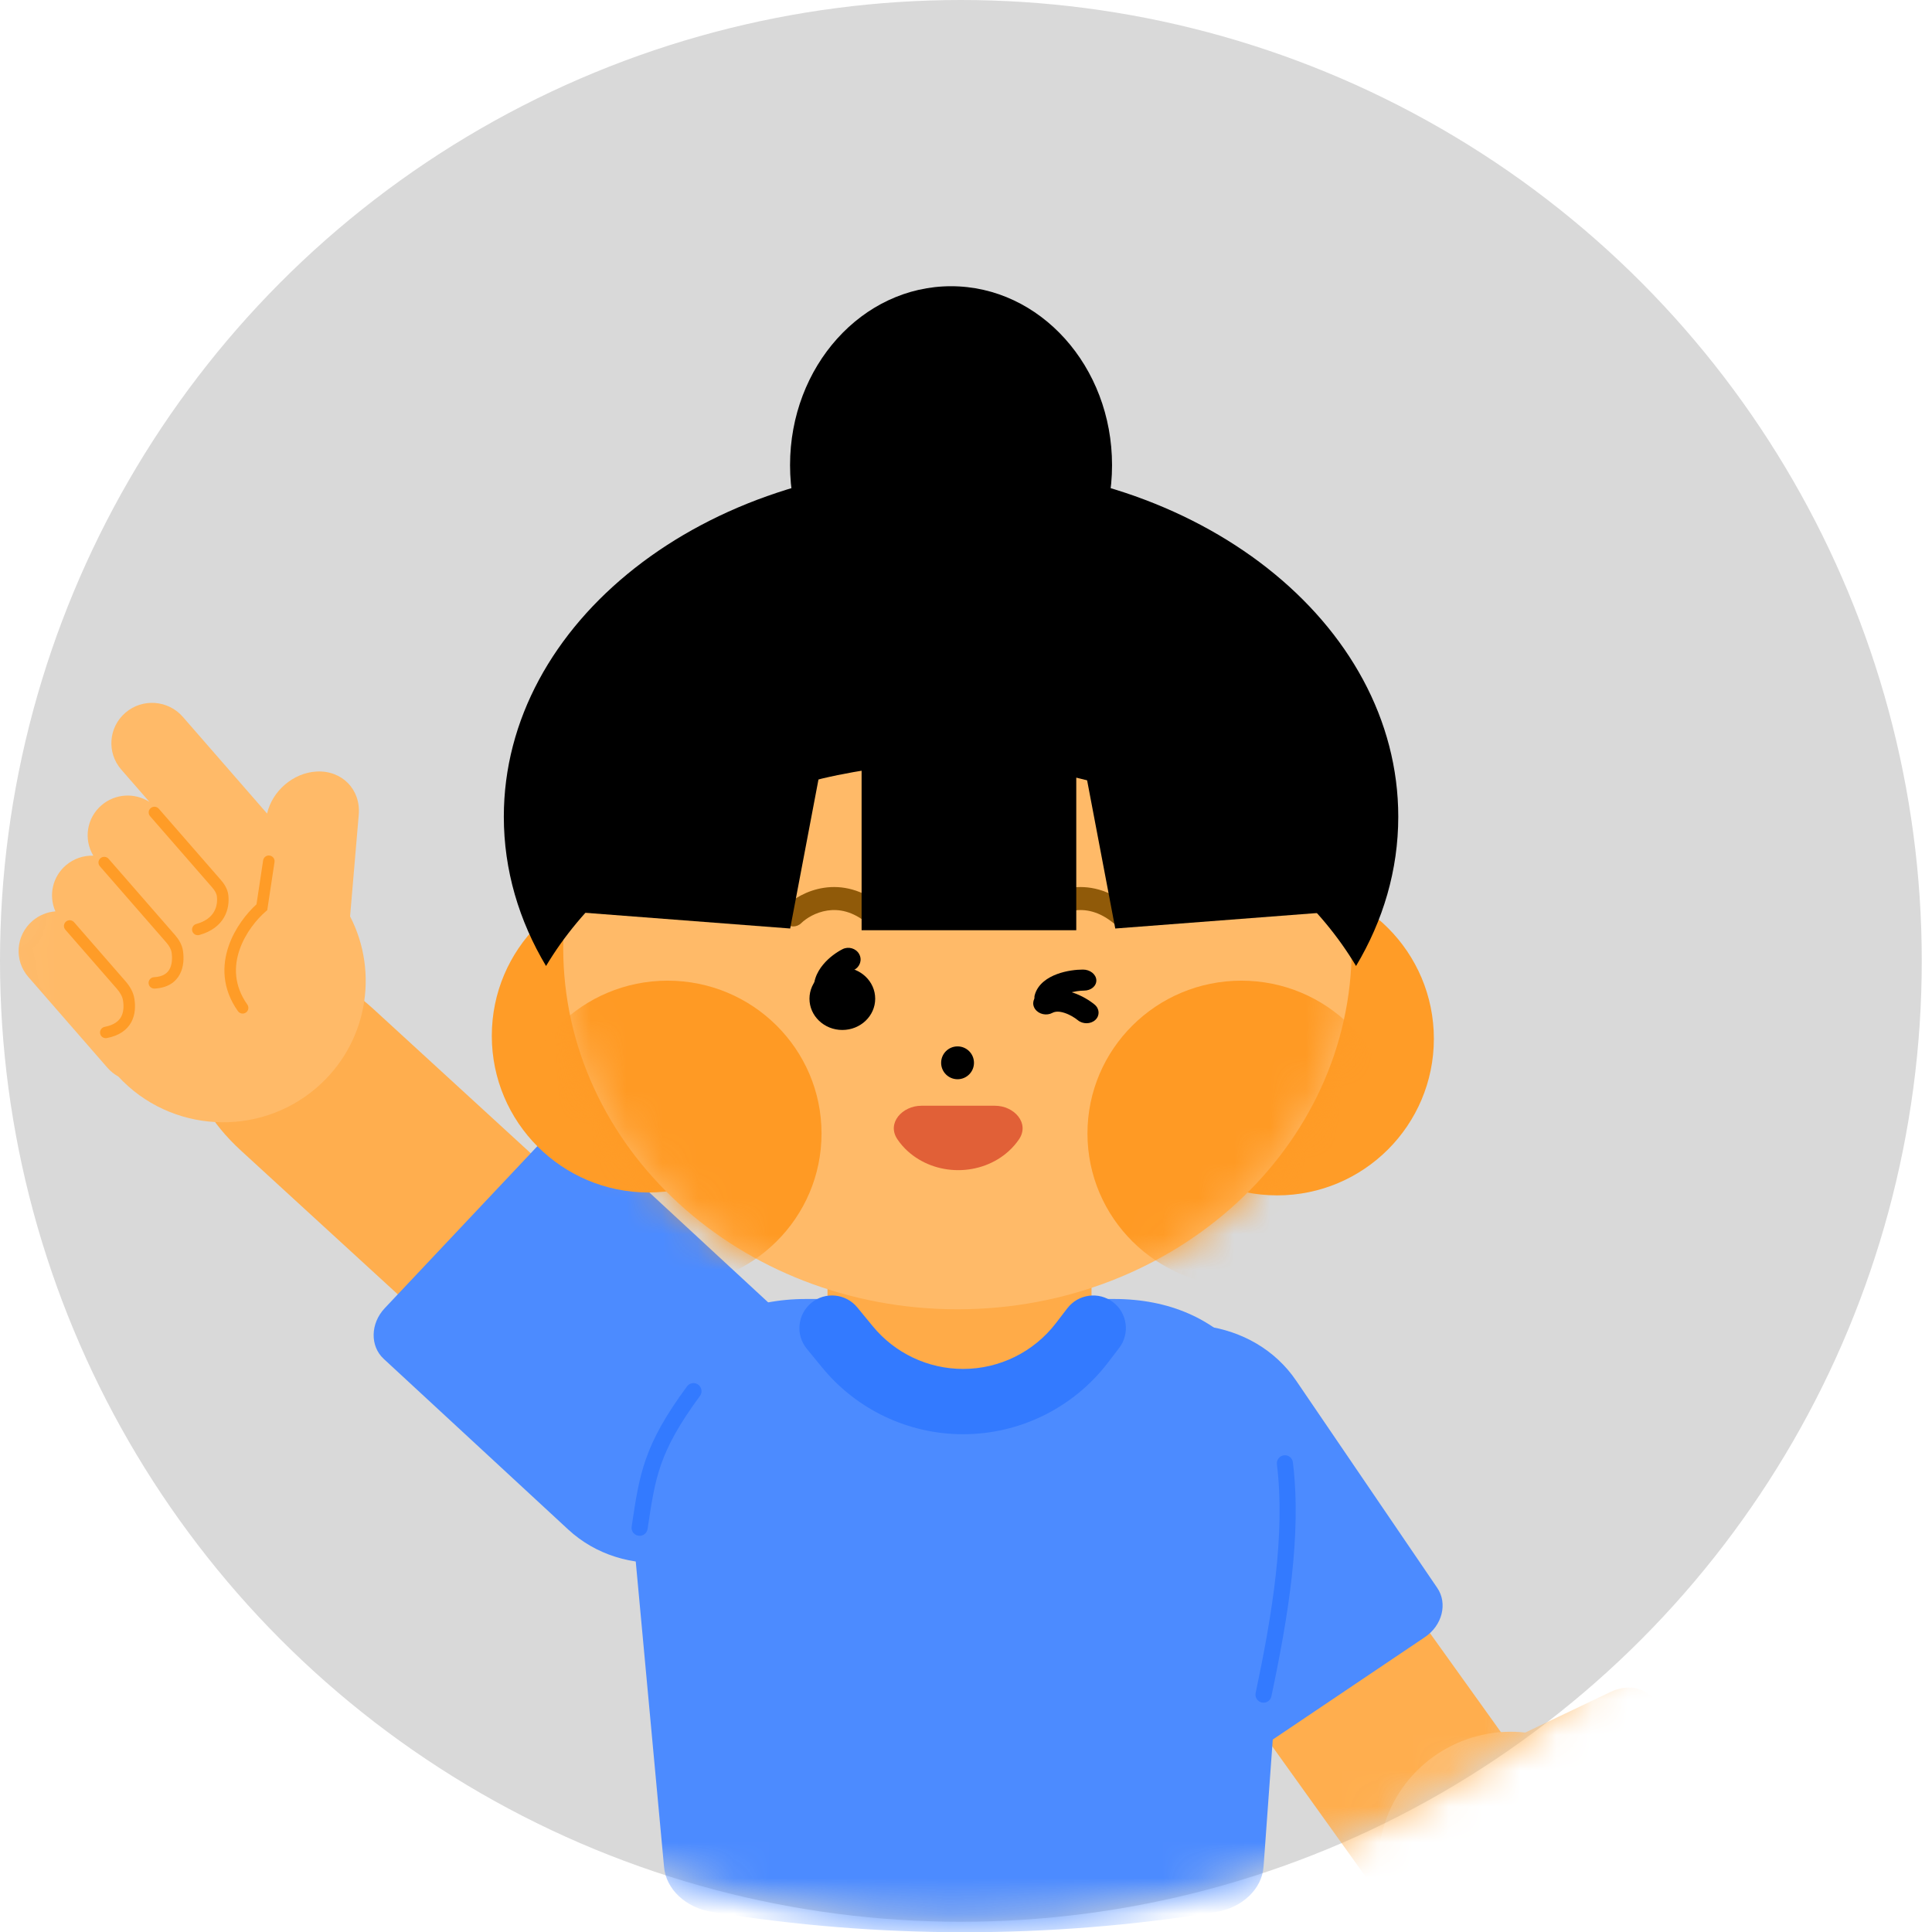 <svg width="54" height="54" viewBox="0 0 54 54" fill="none" xmlns="http://www.w3.org/2000/svg">
<circle cx="26.857" cy="26.857" r="26.857" fill="#D9D9D9"/>
<mask id="mask0_989_94677" style="mask-type:alpha" maskUnits="userSpaceOnUse" x="0" y="0" width="54" height="54">
<circle cx="26.857" cy="26.857" r="26.857" fill="#D9D9D9"/>
</mask>
<g mask="url(#mask0_989_94677)">
<path d="M12.582 37.519C13.018 37.919 13.578 38.021 13.833 37.748L16.607 34.777C16.862 34.504 16.716 33.958 16.28 33.559L10.439 28.204C8.696 26.606 7.13 26.815 6.108 27.909C5.087 29.003 4.998 30.566 6.741 32.165L12.582 37.519Z" fill="#FFAE4E"/>
<path d="M38.971 53.572C39.315 54.052 39.842 54.266 40.149 54.051L43.478 51.709C43.784 51.493 43.754 50.93 43.41 50.45L38.802 44.019C37.426 42.099 35.85 41.985 34.624 42.847C33.399 43.709 32.988 45.221 34.363 47.141L38.971 53.572Z" fill="#FFAE4E"/>
<path d="M10.724 37.98C10.339 37.624 10.352 36.991 10.752 36.566L15.101 31.95C15.501 31.525 16.138 31.469 16.523 31.825L21.678 36.594C23.217 38.018 23.167 40.55 21.566 42.25C19.965 43.949 17.419 44.173 15.88 42.749L10.724 37.98Z" fill="#4C8BFF"/>
<path d="M33.147 49.113C33.441 49.546 34.073 49.632 34.558 49.305L39.827 45.758C40.312 45.431 40.467 44.816 40.172 44.383L36.226 38.587C35.048 36.857 32.521 36.513 30.581 37.819C28.64 39.125 28.023 41.587 29.201 43.317L33.147 49.113Z" fill="#4C8BFF"/>
<path d="M17.617 42.002C17.617 38.538 19.437 36.307 22.535 36.307H31.136C34.234 36.307 36.053 38.538 36.053 42.002L35.317 52.172C35.272 52.799 34.723 53.322 33.984 53.442C29.338 54.197 24.545 54.194 19.899 53.439C19.168 53.321 18.619 52.808 18.561 52.188L17.617 42.002Z" fill="#4C8BFF"/>
<path d="M23.129 33.851C23.129 32.382 24.101 31.19 25.299 31.19H28.337C29.536 31.19 30.508 32.382 30.508 33.851V36.513C30.508 37.983 29.536 39.174 28.337 39.174H25.299C24.101 39.174 23.129 37.983 23.129 36.513V33.851Z" fill="#FFAB48"/>
<path d="M22.502 28.952C22.502 31.37 20.542 33.33 18.124 33.33C15.706 33.33 13.746 31.37 13.746 28.952C13.746 26.534 15.706 24.574 18.124 24.574C20.542 24.574 22.502 26.534 22.502 28.952Z" fill="#FF9C27"/>
<path d="M40.077 29.033C40.077 31.451 38.116 33.411 35.698 33.411C33.28 33.411 31.32 31.451 31.32 29.033C31.32 26.615 33.28 24.655 35.698 24.655C38.116 24.655 40.077 26.615 40.077 29.033Z" fill="#FF9C27"/>
<path d="M37.781 26.493C37.781 32.072 32.848 36.595 26.762 36.595C20.676 36.595 15.742 32.072 15.742 26.493C15.742 20.915 20.676 16.392 26.762 16.392C32.848 16.392 37.781 20.915 37.781 26.493Z" fill="#FFBA68"/>
<mask id="mask1_989_94677" style="mask-type:alpha" maskUnits="userSpaceOnUse" x="15" y="16" width="23" height="21">
<path d="M37.77 26.491C37.77 32.07 32.836 36.593 26.75 36.593C20.664 36.593 15.73 32.07 15.73 26.491C15.73 20.913 20.664 16.39 26.75 16.39C32.836 16.39 37.77 20.913 37.77 26.491Z" fill="#FFAB49"/>
</mask>
<g mask="url(#mask1_989_94677)">
<path d="M22.962 31.681C22.962 34.04 21.036 35.952 18.66 35.952C16.285 35.952 14.359 34.04 14.359 31.681C14.359 29.322 16.285 27.41 18.66 27.41C21.036 27.41 22.962 29.322 22.962 31.681Z" fill="#FF9A24"/>
<path d="M38.997 31.681C38.997 34.04 37.071 35.952 34.696 35.952C32.32 35.952 30.395 34.04 30.395 31.681C30.395 29.322 32.32 27.41 34.696 27.41C37.071 27.41 38.997 29.322 38.997 31.681Z" fill="#FF9A24"/>
</g>
<path d="M27.223 29.706C27.223 29.959 27.017 30.165 26.764 30.165C26.51 30.165 26.305 29.959 26.305 29.706C26.305 29.452 26.51 29.247 26.764 29.247C27.017 29.247 27.223 29.452 27.223 29.706Z" fill="black"/>
<path d="M24.462 27.914C24.462 28.396 24.051 28.788 23.543 28.788C23.036 28.788 22.625 28.396 22.625 27.914C22.625 27.431 23.036 27.04 23.543 27.04C24.051 27.04 24.462 27.431 24.462 27.914Z" fill="black"/>
<path fill-rule="evenodd" clip-rule="evenodd" d="M24.013 26.665C24.103 26.824 24.04 27.023 23.872 27.108C23.781 27.155 23.643 27.25 23.545 27.369C23.447 27.487 23.421 27.587 23.442 27.673C23.487 27.849 23.372 28.026 23.188 28.068C23.003 28.11 22.817 28.002 22.773 27.826C22.683 27.471 22.834 27.169 23.004 26.964C23.172 26.759 23.391 26.61 23.547 26.531C23.714 26.445 23.923 26.505 24.013 26.665Z" fill="black"/>
<path d="M25.374 32.178C25.261 32.076 25.163 31.963 25.082 31.842C24.777 31.39 25.221 30.906 25.753 30.906L27.811 30.906C28.343 30.906 28.787 31.39 28.483 31.842C28.401 31.963 28.303 32.076 28.19 32.178C27.817 32.516 27.31 32.706 26.782 32.706C26.254 32.706 25.747 32.516 25.374 32.178Z" fill="#E16037"/>
<path fill-rule="evenodd" clip-rule="evenodd" d="M23.126 25.45C22.796 25.499 22.53 25.67 22.394 25.803C22.267 25.927 22.064 25.925 21.94 25.799C21.815 25.672 21.817 25.468 21.944 25.344C22.162 25.13 22.549 24.886 23.031 24.814C23.528 24.739 24.107 24.852 24.672 25.327C24.808 25.442 24.825 25.645 24.711 25.78C24.597 25.916 24.394 25.934 24.258 25.82C23.834 25.463 23.441 25.402 23.126 25.45Z" fill="#905A09"/>
<path fill-rule="evenodd" clip-rule="evenodd" d="M30.013 25.45C29.683 25.499 29.416 25.67 29.281 25.803C29.154 25.927 28.951 25.925 28.826 25.799C28.702 25.672 28.704 25.468 28.831 25.344C29.049 25.131 29.435 24.886 29.918 24.814C30.415 24.74 30.993 24.852 31.559 25.328C31.695 25.442 31.712 25.645 31.598 25.78C31.483 25.916 31.281 25.934 31.145 25.82C30.721 25.463 30.328 25.403 30.013 25.45Z" fill="#905A09"/>
<path fill-rule="evenodd" clip-rule="evenodd" d="M31.111 36.397C31.511 36.703 31.587 37.276 31.281 37.676L30.964 38.09C30 39.349 28.505 40.087 26.919 40.087C25.394 40.087 23.948 39.404 22.981 38.224L22.551 37.7C22.231 37.311 22.288 36.736 22.677 36.416C23.067 36.096 23.642 36.153 23.962 36.543L24.392 37.066C25.012 37.823 25.94 38.262 26.919 38.262C27.937 38.262 28.896 37.788 29.515 36.98L29.832 36.567C30.138 36.167 30.711 36.091 31.111 36.397Z" fill="#337AFF"/>
<path d="M24.082 20H30.082V26H24.082V20Z" fill="black"/>
<path d="M16.816 18.857L23.338 19.356L22.086 25.952L15.564 25.452L16.816 18.857Z" fill="black"/>
<path d="M36.441 18.857L29.919 19.356L31.172 25.952L37.694 25.452L36.441 18.857Z" fill="black"/>
<path fill-rule="evenodd" clip-rule="evenodd" d="M37.902 27C38.659 25.733 39.082 24.319 39.082 22.827C39.082 17.399 33.486 13 26.582 13C19.678 13 14.082 17.399 14.082 22.827C14.082 24.319 14.505 25.733 15.262 27C17.258 23.659 21.576 21.346 26.582 21.346C31.587 21.346 35.906 23.659 37.902 27Z" fill="black"/>
<path d="M31.082 13C31.082 15.761 29.067 18 26.582 18C24.097 18 22.082 15.761 22.082 13C22.082 10.239 24.097 8 26.582 8C29.067 8 31.082 10.239 31.082 13Z" fill="black"/>
<path fill-rule="evenodd" clip-rule="evenodd" d="M19.516 38.702C19.616 38.776 19.638 38.916 19.564 39.017C18.977 39.814 18.669 40.387 18.478 40.931C18.291 41.464 18.214 41.978 18.109 42.676C18.106 42.696 18.103 42.715 18.1 42.735C18.081 42.858 17.967 42.943 17.844 42.924C17.721 42.906 17.636 42.791 17.655 42.668C17.659 42.642 17.663 42.616 17.667 42.59C17.769 41.909 17.852 41.356 18.053 40.782C18.263 40.183 18.598 39.57 19.202 38.75C19.275 38.65 19.416 38.628 19.516 38.702Z" fill="#337AFF"/>
<path fill-rule="evenodd" clip-rule="evenodd" d="M35.886 40.676C35.763 40.692 35.675 40.804 35.69 40.927C35.929 42.88 35.56 45.118 35.096 47.319C35.07 47.441 35.148 47.56 35.27 47.586C35.391 47.611 35.511 47.534 35.536 47.412C36.001 45.211 36.386 42.907 36.137 40.873C36.122 40.749 36.01 40.661 35.886 40.676Z" fill="#337AFF"/>
<path fill-rule="evenodd" clip-rule="evenodd" d="M3.506 19.92C3.031 20.328 2.979 21.04 3.39 21.511L4.177 22.414C3.77 22.152 3.222 22.176 2.837 22.507C2.42 22.865 2.334 23.462 2.608 23.916C2.337 23.907 2.062 23.996 1.841 24.186C1.46 24.513 1.356 25.038 1.548 25.473C1.319 25.491 1.094 25.579 0.907 25.74C0.439 26.142 0.388 26.843 0.792 27.307L3.003 29.844C3.092 29.946 3.196 30.028 3.308 30.09C4.758 31.658 7.212 31.807 8.845 30.405C10.261 29.188 10.604 27.197 9.785 25.613L10.027 22.772C10.087 22.063 9.556 21.523 8.841 21.565C8.189 21.603 7.608 22.113 7.465 22.739L5.109 20.035C4.698 19.564 3.981 19.512 3.506 19.92Z" fill="#FFBA68"/>
<path fill-rule="evenodd" clip-rule="evenodd" d="M4.211 22.588C4.278 22.53 4.38 22.537 4.438 22.604L6.172 24.594C6.266 24.702 6.362 24.844 6.382 25.02C6.403 25.202 6.383 25.43 6.262 25.641C6.138 25.856 5.919 26.036 5.573 26.133C5.487 26.157 5.398 26.108 5.374 26.023C5.35 25.938 5.4 25.85 5.485 25.826C5.761 25.749 5.906 25.616 5.982 25.483C6.061 25.346 6.078 25.19 6.062 25.055C6.053 24.974 6.006 24.891 5.929 24.803L4.195 22.813C4.137 22.746 4.144 22.645 4.211 22.588Z" fill="#FF9C27"/>
<path fill-rule="evenodd" clip-rule="evenodd" d="M1.843 25.76C1.91 25.702 2.011 25.71 2.07 25.776L3.511 27.43C3.624 27.56 3.728 27.724 3.757 27.92C3.789 28.125 3.782 28.364 3.667 28.574C3.548 28.791 3.327 28.949 2.987 29.014C2.9 29.031 2.816 28.975 2.799 28.888C2.782 28.802 2.839 28.718 2.926 28.701C3.192 28.65 3.32 28.538 3.385 28.421C3.453 28.297 3.465 28.137 3.439 27.967C3.422 27.854 3.36 27.745 3.268 27.639L1.826 25.985C1.768 25.918 1.776 25.818 1.843 25.76Z" fill="#FF9C27"/>
<path fill-rule="evenodd" clip-rule="evenodd" d="M7.537 23.913C7.625 23.926 7.686 24.007 7.673 24.094L7.47 25.439L7.425 25.478C7.179 25.689 6.857 26.077 6.696 26.545C6.537 27.007 6.534 27.542 6.913 28.078C6.964 28.15 6.947 28.25 6.874 28.301C6.802 28.351 6.701 28.334 6.65 28.262C6.201 27.628 6.205 26.982 6.391 26.442C6.565 25.937 6.898 25.522 7.169 25.276L7.355 24.047C7.368 23.96 7.45 23.9 7.537 23.913Z" fill="#FF9C27"/>
<path fill-rule="evenodd" clip-rule="evenodd" d="M2.808 23.988C2.875 23.93 2.977 23.937 3.035 24.004L4.893 26.136C4.995 26.253 5.09 26.402 5.115 26.581C5.143 26.777 5.138 27.025 5.024 27.235C4.904 27.459 4.676 27.613 4.322 27.631C4.234 27.636 4.158 27.569 4.153 27.481C4.148 27.393 4.216 27.317 4.305 27.313C4.561 27.299 4.68 27.198 4.741 27.085C4.809 26.959 4.82 26.788 4.797 26.626C4.783 26.531 4.73 26.437 4.65 26.345L2.792 24.213C2.734 24.146 2.741 24.045 2.808 23.988Z" fill="#FF9C27"/>
<path fill-rule="evenodd" clip-rule="evenodd" d="M30.643 27.393C30.651 27.556 30.497 27.688 30.298 27.688C30.19 27.688 30.015 27.708 29.866 27.762C29.718 27.817 29.645 27.885 29.624 27.962C29.581 28.119 29.389 28.213 29.195 28.172C29.001 28.131 28.878 27.97 28.921 27.813C29.007 27.497 29.293 27.318 29.551 27.224C29.807 27.13 30.084 27.1 30.268 27.1C30.467 27.099 30.634 27.231 30.643 27.393Z" fill="black"/>
<path fill-rule="evenodd" clip-rule="evenodd" d="M30.615 28.507C30.485 28.628 30.265 28.631 30.124 28.514C30.047 28.45 29.905 28.36 29.754 28.311C29.603 28.262 29.494 28.268 29.415 28.31C29.253 28.397 29.038 28.351 28.934 28.207C28.83 28.063 28.877 27.876 29.038 27.789C29.363 27.614 29.716 27.656 29.978 27.741C30.239 27.826 30.461 27.968 30.593 28.077C30.735 28.194 30.744 28.387 30.615 28.507Z" fill="black"/>
<path fill-rule="evenodd" clip-rule="evenodd" d="M50.007 54.27C49.809 54.805 49.213 55.08 48.677 54.884L47.989 54.633C48.277 54.908 48.39 55.337 48.242 55.734C48.044 56.27 47.448 56.545 46.912 56.349L45.468 55.822C45.462 55.922 45.441 56.023 45.405 56.121C45.206 56.656 44.611 56.932 44.074 56.736L41.141 55.666C41.023 55.623 40.918 55.561 40.828 55.484C38.988 54.751 38.062 52.684 38.756 50.815C39.358 49.193 40.985 48.242 42.634 48.425L45.036 47.281C45.635 46.995 46.279 47.275 46.475 47.906C46.653 48.48 46.396 49.148 45.896 49.478L49.022 50.619C49.566 50.818 49.844 51.419 49.642 51.963C49.476 52.411 49.035 52.68 48.58 52.648L49.396 52.946C49.932 53.142 50.206 53.734 50.007 54.27Z" fill="#FFBA68"/>
<path fill-rule="evenodd" clip-rule="evenodd" d="M45.084 55.311C45.112 55.237 45.074 55.155 45 55.128L43.079 54.427C42.934 54.374 42.764 54.341 42.591 54.377C42.401 54.416 42.193 54.499 42.046 54.667C41.895 54.84 41.827 55.082 41.88 55.398C41.894 55.475 41.968 55.528 42.046 55.514C42.124 55.501 42.176 55.427 42.163 55.349C42.121 55.1 42.178 54.95 42.262 54.854C42.351 54.753 42.49 54.69 42.649 54.657C42.75 54.635 42.862 54.653 42.98 54.696L44.9 55.396C44.974 55.423 45.057 55.385 45.084 55.311Z" fill="#FF9C27"/>
<path fill-rule="evenodd" clip-rule="evenodd" d="M44.839 49.805C44.8 49.736 44.713 49.711 44.644 49.75L43.538 50.367L43.52 50.416C43.415 50.698 43.18 51.105 42.823 51.398C42.471 51.688 42.002 51.868 41.41 51.717C41.333 51.697 41.255 51.743 41.235 51.82C41.215 51.896 41.261 51.974 41.338 51.993C42.035 52.171 42.595 51.955 43.005 51.618C43.389 51.303 43.643 50.879 43.769 50.565L44.783 49.999C44.852 49.96 44.877 49.873 44.839 49.805Z" fill="#FF9C27"/>
<path fill-rule="evenodd" clip-rule="evenodd" d="M47.219 54.195C47.196 54.26 47.125 54.292 47.06 54.269L44.891 53.474C44.827 53.451 44.794 53.38 44.818 53.316C44.841 53.252 44.912 53.218 44.976 53.242L47.145 54.036C47.21 54.06 47.243 54.131 47.219 54.195Z" fill="#FF9C27"/>
<path fill-rule="evenodd" clip-rule="evenodd" d="M47.805 52.467C47.782 52.531 47.711 52.564 47.646 52.54L45.012 51.576C44.948 51.552 44.915 51.481 44.939 51.417C44.962 51.353 45.033 51.32 45.097 51.343L47.731 52.308C47.796 52.331 47.829 52.403 47.805 52.467Z" fill="#FF9C27"/>
<path fill-rule="evenodd" clip-rule="evenodd" d="M44.913 52.191C44.992 51.445 44.871 50.735 44.737 50.313C44.717 50.248 44.753 50.179 44.818 50.158C44.883 50.137 44.953 50.173 44.973 50.239C45.116 50.688 45.242 51.433 45.159 52.217C45.077 53.003 44.783 53.841 44.076 54.457C44.025 54.502 43.947 54.496 43.902 54.445C43.857 54.393 43.862 54.315 43.914 54.27C44.559 53.708 44.835 52.937 44.913 52.191Z" fill="#FF9C27"/>
</g>
</svg>
